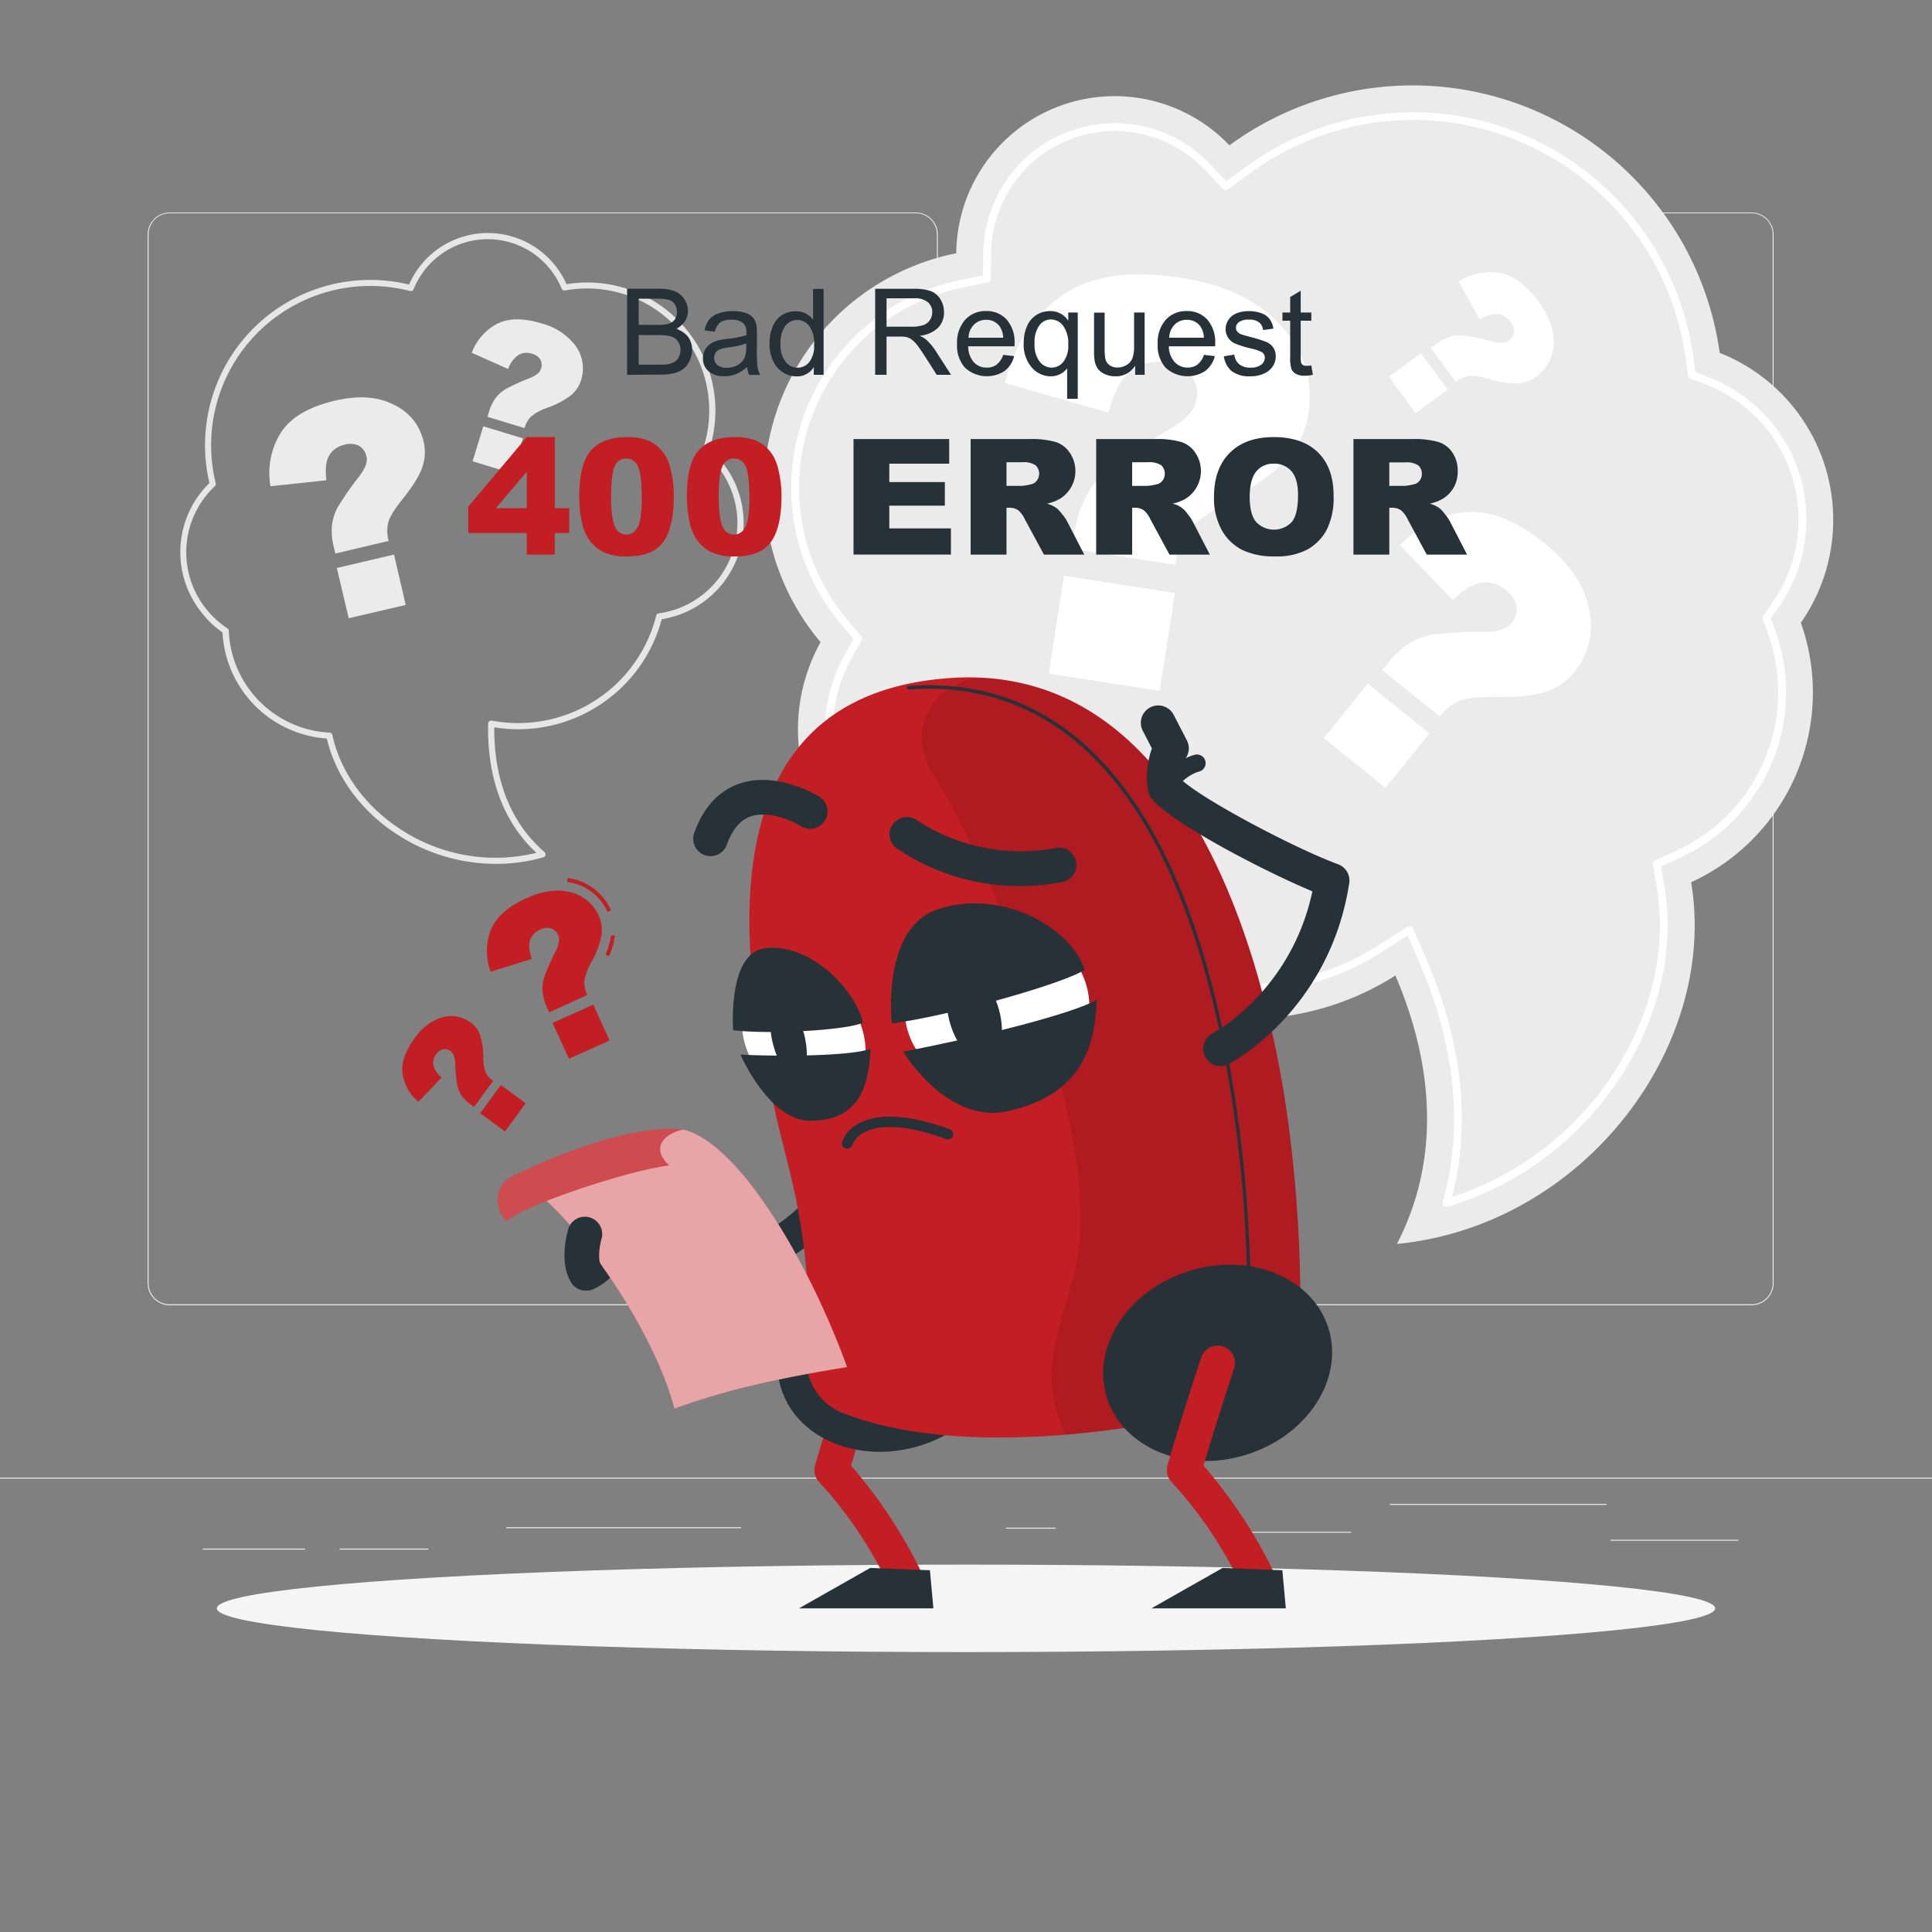 <svg xmlns="http://www.w3.org/2000/svg" viewBox="0 0 500 500"><rect x="0" y="0" width="500" height="500" fill="#808080" stroke="none"/><path fill="#ebebeb" d="M0 382.4h500v.25H0zm416.78 16.09h33.12v.25h-33.12zm-156.45-3.13h12.89v.25h-12.89zm62.2 1.06h27.14v.25h-27.14zm37.14-7.21h56.11v.25h-56.11zM52.46 400.78h26.53v.25H52.46zm35.43 0h23v.25h-23zm43.11-5.54h60.81v.25H131zm106-57.44H43.91a5.71 5.71 0 01-5.7-5.71V60.66a5.71 5.71 0 015.7-5.66H237a5.71 5.71 0 015.71 5.71v271.38a5.71 5.71 0 01-5.71 5.71zM43.91 55.2a5.46 5.46 0 00-5.45 5.46v271.43a5.46 5.46 0 005.45 5.46H237a5.47 5.47 0 005.46-5.46V60.66A5.47 5.47 0 00237 55.2zm409.4 282.6h-193.1a5.72 5.72 0 01-5.71-5.71V60.66a5.72 5.72 0 015.71-5.66h193.1a5.71 5.71 0 015.69 5.66v271.43a5.71 5.71 0 01-5.69 5.71zM260.21 55.2a5.47 5.47 0 00-5.46 5.46v271.43a5.47 5.47 0 005.46 5.46h193.1a5.47 5.47 0 005.46-5.46V60.66a5.47 5.47 0 00-5.46-5.46z"/><path d="M467.06 194.17a53.79 53.79 0 00-1-33 46.49 46.49 0 00-21-69.85 80.24 80.24 0 00-126.89-53.71 41 41 0 00-70.69 27.93 61.91 61.91 0 00-35.12 100.65 46.59 46.59 0 0027.83 67.36 46.39 46.39 0 0024.11.46 71.94 71.94 0 0096.82 18.46c7.53 17.49 13.71 43.73.4 69.46 48.35-4.74 83.26-51.11 76.14-93.6a54 54 0 0029.4-34.16z" fill="#ebebeb"/><path d="M374.32 312.33a1 1 0 01-.71-.29 1 1 0 01-.25-1c6.81-23.72.6-46.46-5.8-61.36l-3.25-7.55-6.94 4.41A64.92 64.92 0 01270 229.9l-2.78-3.83-4.58 1.14a39.56 39.56 0 01-44.12-57.63l2.33-4.22-3.11-3.68a54.91 54.91 0 0131.12-89.28l5.56-1.12.06-5.66a34 34 0 0158.63-23.18l4.24 4.44 5-3.62a73.23 73.23 0 01115.85 49l.57 4 3.79 1.5a39.47 39.47 0 0117.81 59.33l-2.06 2.95 1.21 3.4A47.07 47.07 0 01434.74 222l-4.87 2.24.89 5.28c3 18.13-2.43 37.93-15 54.33a81.06 81.06 0 01-41.18 28.47.9.9 0 01-.26.01zm-9.55-72.65a1 1 0 01.29 0 1 1 0 01.62.56l3.71 8.62c6.38 14.83 12.55 37.29 6.37 60.93a79.13 79.13 0 0038.43-27.24c12.22-16 17.54-35.2 14.6-52.78l-1-6a1 1 0 01.56-1.08l5.56-2.55a45.05 45.05 0 0023.69-56l-1.38-3.88a1 1 0 01.13-.91l2.35-3.38a37.46 37.46 0 00-16.9-56.32l-4.34-1.72a1 1 0 01-.62-.79l-.65-4.61a71.21 71.21 0 00-112.7-47.66L317.82 49a1 1 0 01-1.31-.11l-4.85-5.07a32.15 32.15 0 00-23.16-9.9 32 32 0 00-32 31.71l-.07 6.48a1 1 0 01-.8 1l-6.35 1.28a52.91 52.91 0 00-30 86l3.55 4.21a1 1 0 01.11 1.13l-2.66 4.82a38 38 0 00-3.26 7.81 37.59 37.59 0 0045.15 46.91l5.24-1.3a1 1 0 011.05.38l3.17 4.37a62.87 62.87 0 0084.71 16.15l7.93-5a1 1 0 01.5-.19z" fill="#fff"/><path d="M304.19 146.19l-26.8-4.19.41-2.68a33.61 33.61 0 013.28-10.87 25 25 0 015.84-7.08q3.61-3 15.72-10.26c4.29-2.52 6.64-5.06 7-7.65a8 8 0 00-1.35-6.39c-1.3-1.67-3.51-2.75-6.61-3.23a11.31 11.31 0 00-8.81 2q-3.8 2.81-6 10.92l-26.84-7.65q3.76-14.87 14.76-22.59t30.74-4.64q15.38 2.39 23.83 10.28 11.48 10.68 9.23 25.14a22.65 22.65 0 01-5.11 11q-4.18 5.06-15.67 11.5-8 4.55-10.4 7.67a18.73 18.73 0 00-3.22 8.72zM275.36 149l28.71 4.47-3.94 25.32-28.71-4.47zm97.23 36.42l-14.88-12 1.21-1.49a23.85 23.85 0 015.85-5.47 17.83 17.83 0 016.07-2.25 103.76 103.76 0 0113.24-.69q5.26 0 7-2.17a5.56 5.56 0 001.44-4.38 7 7 0 00-2.89-4.32 7.94 7.94 0 00-6.09-1.88q-3.32.36-7.53 4.53l-13.67-14.19q7.56-7.74 17-8.55t20.42 8.07q8.54 6.91 10.89 14.73 3.22 10.59-3.27 18.61a16 16 0 01-7 4.94q-4.35 1.59-13.64 1.46c-4.33 0-7.35.28-9.07 1a13.4 13.4 0 00-5.08 4.05zM354 176.91l15.94 12.91-11.39 14.06L342.61 191zm22.75-78.11l-6.44-8.8.88-.65a13.82 13.82 0 014-2.16 10 10 0 013.67-.35 56.9 56.9 0 017.38 1.54c1.94.5 3.33.44 4.18-.18a3.21 3.21 0 001.43-2.2 4 4 0 00-1-2.8 4.57 4.57 0 00-3.08-1.92c-1.25-.18-2.85.28-4.8 1.4l-5.47-9.79a15.14 15.14 0 0110.61-2.24q5.32.93 10.07 7.4 3.69 5.06 3.86 9.69a10.9 10.9 0 01-4.51 9.78 9.09 9.09 0 01-4.53 1.7 23.06 23.06 0 01-7.72-1.17 14.7 14.7 0 00-5.14-.78 7.6 7.6 0 00-3.39 1.53zm-9-7.38l6.9 9.42-8.31 6.08-6.9-9.41z" fill="#fff"/><path d="M128.34 223.57a46.93 46.93 0 01-24-6.65c-10.15-6-17.32-15.42-19.76-25.79a29.06 29.06 0 01-27-27.46 24.6 24.6 0 01-5.58-5.35A25 25 0 0154.2 125a42.76 42.76 0 0151.66-51.36 22.26 22.26 0 0138-4.69 22.5 22.5 0 012.75 4.6 33.16 33.16 0 0137 42.7 25.16 25.16 0 01-12.36 44 38.05 38.05 0 01-13.54 20.4 38.47 38.47 0 01-29.79 7.58c-.1 9.71 2.15 22.88 13 32.3a.8.8 0 01.25.76.77.77 0 01-.55.58 44.1 44.1 0 01-12.28 1.7zM95.73 74a41.22 41.22 0 00-39.9 51.07.77.77 0 01-.23.76 23.44 23.44 0 00-2.41 31.55 23.68 23.68 0 005.66 5.23.79.79 0 01.36.62A27.49 27.49 0 0085.3 189.6a.78.78 0 01.72.62c2.21 10.17 9.2 19.41 19.16 25.35a44.63 44.63 0 0033.63 5.14c-10.73-10-12.73-23.66-12.47-33.46a.8.8 0 01.93-.76 36.84 36.84 0 0042.56-27.16.77.77 0 01.65-.59 23.59 23.59 0 0011.69-41.64.78.78 0 01-.25-.85 31.59 31.59 0 00-35.69-41.07.78.78 0 01-.87-.47 20.69 20.69 0 00-38.31.13.8.8 0 01-.92.47A41.73 41.73 0 0095.73 74z" fill="#e6e6e6"/><path d="M100.59 140l-13.81 3.25-.32-1.38a17.34 17.34 0 01-.55-5.92 13 13 0 011.43-4.57 76.09 76.09 0 015.6-8.07c1.59-2.07 2.23-3.76 1.91-5.09a4.13 4.13 0 00-1.91-2.83 5.15 5.15 0 00-3.84-.27 5.91 5.91 0 00-3.87 2.71c-.86 1.41-1.11 3.56-.76 6.47L70 125.84A19.75 19.75 0 0172.66 112q3.81-5.91 14-8.3 7.92-1.87 13.57.29 7.66 2.91 9.42 10.37a11.74 11.74 0 01-.3 6.36q-1 3.27-5.33 8.66-3 3.78-3.53 5.76a9.83 9.83 0 00.1 4.86zm-13.42 7l14.8-3.48 3.03 13.04L90.25 160zm48.58-36.21l-9.58-2.92.29-1a12.46 12.46 0 011.76-3.81 9.1 9.1 0 012.5-2.28 52.81 52.81 0 016.28-2.89q2.55-1 3-2.43a2.92 2.92 0 00-.16-2.41 3.68 3.68 0 00-2.25-1.53 4.19 4.19 0 00-3.32.29 7.18 7.18 0 00-2.76 3.68l-9.42-4.19a13.94 13.94 0 016.56-7.49q4.42-2.27 11.48-.11a16.11 16.11 0 018.18 5 9.94 9.94 0 012.08 9.66 8.35 8.35 0 01-2.44 3.78 21.52 21.52 0 01-6.33 3.4 13.78 13.78 0 00-4.2 2.26 7 7 0 00-1.67 2.99zm-10.68-.47l10.26 3.12-2.75 9.06-10.27-3.12z" fill="#ebebeb"/><ellipse cx="250" cy="416.24" rx="193.89" ry="11.32" fill="#f5f5f5"/><path d="M157.61 247.44l-.92-.39a18 18 0 001.45-5l1 .11a18.94 18.94 0 01-1.53 5.28zm-.39-11.44a13.33 13.33 0 00-10.43-7.77l.16-1a14.31 14.31 0 0111.18 8.35zM152 257.5l-9.86 4.5-.44-1a13.27 13.27 0 01-1.29-4.33 10 10 0 01.39-3.64 58.94 58.94 0 013-6.86q1.32-2.67.67-4.09a3.16 3.16 0 00-1.85-1.83 4 4 0 00-2.91.37 4.56 4.56 0 00-2.49 2.61q-.65 1.75.4 4.94L127 251.49a15 15 0 010-10.75q2-5 9.22-8.27c3.76-1.72 7.16-2.31 10.19-1.8a10.78 10.78 0 018.57 6.35 9 9 0 01.72 4.8 23 23 0 01-2.7 7.26 14.49 14.49 0 00-1.78 4.83 7.49 7.49 0 00.78 3.59zm-9 7.24l10.54-4.74 4.23 9.29-10.54 4.71zm-15.36 14.99l-5 6.8-.64-.53a10.64 10.64 0 01-2.53-2.47 7.67 7.67 0 01-1.11-2.63 42.47 42.47 0 01-.57-5.81c-.08-1.55-.45-2.56-1.1-3a2.46 2.46 0 00-2-.55 3.08 3.08 0 00-1.84 1.36 3.54 3.54 0 00-.71 2.72 6.09 6.09 0 002.15 3.22l-6 6.31a11.79 11.79 0 01-4.11-7.32q-.55-4.14 3.14-9.15a13.64 13.64 0 016.26-5.09 8.39 8.39 0 018.26 1.06 7 7 0 012.32 3 18.12 18.12 0 01.92 6 11.36 11.36 0 00.62 4 5.76 5.76 0 001.94 2.08zm-3.37 8.36l5.36-7.28 6.42 4.73-5.36 7.28zm109.82 124.55a4.5 4.5 0 01-4-2.43c-4-7.76-9.07-16.87-18.15-26.73a4.45 4.45 0 01-1-4.28c3.37-11.71 8.67-27.72 8.72-27.88a4.49 4.49 0 118.52 2.82c-.05.15-4.62 13.94-7.93 25.15a126.54 126.54 0 0117.82 26.8 4.5 4.5 0 01-4 6.55z" fill="#c21e24"/><path fill="#263238" d="M241.56 416.24h-34.79l18.44-10.46 15.45.6.9 9.86z"/><ellipse cx="230.8" cy="350.34" rx="30.04" ry="24.9" transform="rotate(-17.36 230.761 350.303)" fill="#263238"/><path d="M151.65 334a4.49 4.49 0 01-1.72-8.63 5 5 0 003-3.77 4.48 4.48 0 013.67-4 33.55 33.55 0 003.3-.85c6.08-1.77 13.61-4 37.31 2.66 23.38-13.07 23.65-37.59 23.65-38.65a4.5 4.5 0 014.47-4.5 4.49 4.49 0 014.49 4.45c0 1.31-.14 32.09-30 47.5a4.45 4.45 0 01-3.3.32c-22.6-6.52-29-4.66-34.07-3.17l-1.38.4a13.83 13.83 0 01-7.64 7.89 4.51 4.51 0 01-1.78.35z" fill="#263238"/><path d="M204.08 301.89c-8.51-33.82-31.18-121.06 41.47-126.39 65.18-4.79 83.06 82 87.41 112a351.65 351.65 0 013.54 45.82 33.29 33.29 0 01-26.76 33c-35.51 7.22-69.11 8.24-91.75-.69a14.86 14.86 0 01-9.23-15.21c.87-9.68.89-26.42-4.68-48.53z" fill="#c21e24"/><path d="M333 287.52c-4.1-28.32-20.22-107-76.66-112a16.39 16.39 0 00-16.07 8.51c-2.52 4.88-2.44 10.79 1.33 16.64 12.4 19.33 42.07 86 37.59 122.33-2 16.53-12.41 29.73-3.39 48.31a291.16 291.16 0 0033.94-5 33.29 33.29 0 0026.76-33 351.65 351.65 0 00-3.5-45.79z" opacity=".1"/><path d="M323.24 333.79a.45.45 0 01-.45-.44 348.57 348.57 0 00-3.53-45.76c-10.8-74.66-39.87-112.41-84.1-109.15a.45.45 0 01-.48-.42.46.46 0 01.42-.48c44.75-3.3 74.17 34.72 85 109.92a352.14 352.14 0 013.54 45.88.45.45 0 01-.45.45z" fill="#263238"/><ellipse cx="315.12" cy="352.73" rx="30.04" ry="24.9" transform="rotate(-17.36 315.057 352.682)" fill="#263238"/><path d="M325.3 412.64a4.49 4.49 0 01-4-2.43c-4-7.76-9.07-16.87-18.16-26.73a4.5 4.5 0 01-1-4.28c3.38-11.71 8.67-27.72 8.73-27.88a4.48 4.48 0 118.51 2.82c-.05.15-4.61 13.94-7.92 25.15a126.07 126.07 0 0117.81 26.8 4.5 4.5 0 01-4 6.55z" fill="#c21e24"/><path d="M315.88 275.91a4.49 4.49 0 01-2.1-8.46c.86-.46 20.39-11.13 25.87-36.77-13-5.44-36.42-17.73-41.54-23.91a4.62 4.62 0 01-1-2.08 22.37 22.37 0 011-11l-2.36-4.56a4.49 4.49 0 018-4.12l3.39 6.56A4.46 4.46 0 01307 196a11 11 0 00-1.12 5.91c5.77 5.21 29 17.54 40.43 21.77a4.48 4.48 0 012.87 4.89c-5.07 32.77-30.14 46.27-31.2 46.83a4.48 4.48 0 01-2.1.51z" fill="#263238"/><path d="M301.57 206.15a2.25 2.25 0 01-1.88-3.47c.16-.24 3.86-5.83 9.5-7.34a2.24 2.24 0 111.16 4.33c-3.93 1.06-6.88 5.42-6.9 5.46a2.24 2.24 0 01-1.88 1.02zm31.2 210.09h-34.79l18.44-10.46 15.45.6.9 9.86z" fill="#263238"/><ellipse cx="258.01" cy="260.82" rx="23.92" ry="21.53" transform="rotate(-5.06 257.871 260.717)" fill="#fff"/><ellipse cx="252.18" cy="262.92" rx="6.57" ry="11.96" transform="rotate(-15.9 252.262 262.963)" fill="#263238"/><path d="M230.8 264.86c15.1-1.94 45-10.47 49.93-13.91-3.88-11.36-22-21.08-38.12-15.6-14.61 4.93-11.81 29.51-11.81 29.51zm2.93 7.3c18.75-3.56 43.12-9.54 50.09-13.37-.43 12.22-4 24.61-23.12 28.8-15.64 3.41-26.97-15.43-26.97-15.43z" fill="#263238"/><ellipse cx="208.01" cy="268.36" rx="14.72" ry="18.63" transform="rotate(-33.49 208.023 268.372)" fill="#fff"/><path d="M208.34 268.68c1.13 5.36.15 9.83-2.2 10s-5.17-4.06-6.31-9.42-.15-9.82 2.19-10 5.18 4.06 6.32 9.42z" fill="#263238"/><path d="M189.75 266.63c10.13 1.19 30.25-.14 33.59-2C220.87 255 208.89 244 198 245.4c-9.82 1.26-8.25 21.23-8.25 21.23zm1.88 6.31c12.59.57 29 .25 33.68-1.52-.43 9.61-2.95 18.77-15.81 18.62-10.5-.12-17.87-17.1-17.87-17.1zm72.46-43.64a56.43 56.43 0 01-32.09-9.8 4.48 4.48 0 015.41-7.15 49 49 0 0035.84 7.11 4.48 4.48 0 111.67 8.81 58.41 58.41 0 01-10.83 1.03zm-80.21-7.73a4.5 4.5 0 01-4.22-6c2.37-6.62 6.32-10.91 11.72-12.77 9.78-3.37 20.32 3.18 20.77 3.46a4.49 4.49 0 01-4.78 7.6c-2-1.27-8.37-4.21-13.1-2.57-2.72.95-4.74 3.34-6.17 7.32a4.49 4.49 0 01-4.22 2.96zm35.35 75.68a1.19 1.19 0 01-.37-.06 1.33 1.33 0 01-.92-1.64 8.74 8.74 0 014.56-4.93c5.14-2.65 13-2.1 23.31 1.63a1.34 1.34 0 01.8 1.73 1.33 1.33 0 01-1.72.8c-11.83-4.28-18-3.36-21-1.82a6.25 6.25 0 00-3.32 3.33 1.35 1.35 0 01-1.34.96z" fill="#263238"/><path d="M176.88 292.32a119.22 119.22 0 00-44.78 13.15c7.72-1.46 35.35 32.73 42.45 59.09 13.11-4.85 28.39-8.16 44.68-10.75-9.87-27.17-27.92-57.96-42.35-61.49z" fill="#c21e24"/><path d="M176.88 292.32a119.22 119.22 0 00-44.78 13.15c7.72-1.46 35.35 32.73 42.45 59.09 13.11-4.85 28.39-8.16 44.68-10.75-9.87-27.17-27.92-57.96-42.35-61.49z" fill="#fff" opacity=".6"/><path d="M176.88 292.32c-17.08-1.93-44.81 12.37-44.81 12.37-4.91 3.13-3.58 9-.9 11.49 2.57-3.69 31.23-13.29 42-14.58-5.35-4.96-.37-8.6 3.71-9.28z" fill="#c21e24"/><path d="M176.88 292.32c-17.08-1.93-44.81 12.37-44.81 12.37-4.91 3.13-3.58 9-.9 11.49 2.57-3.69 31.23-13.29 42-14.58-5.35-4.96-.37-8.6 3.71-9.28z" fill="#fff" opacity=".2"/><path d="M151.66 334a4.52 4.52 0 01-3.77-2c-3.25-5-1.22-12.59-.78-14.07a4.49 4.49 0 018.6 2.56c-.73 2.51-.88 5.72-.3 6.6a4.49 4.49 0 01-1.31 6.21 4.38 4.38 0 01-2.44.7z" fill="#263238"/><path d="M136.33 137.94h-15.14v-6.83l15.14-18h7.24v18.39h3.75v6.44h-3.75v5.59h-7.24zm0-6.44v-9.41l-8 9.41zm13.58-3.04q0-8.52 3.07-11.93t9.35-3.41a13.92 13.92 0 015 .75 9.19 9.19 0 013.16 1.93 10.55 10.55 0 011.93 2.51 13.28 13.28 0 011.13 3.07 28.57 28.57 0 01.83 7q0 8.13-2.75 11.91t-9.52 3.71a13.31 13.31 0 01-6.1-1.2 9.93 9.93 0 01-3.82-3.53 13.29 13.29 0 01-1.68-4.52 30.94 30.94 0 01-.6-6.29zm8.24 0q0 5.72 1 7.8a3.17 3.17 0 002.93 2.09 3 3 0 002.19-.89 5.44 5.44 0 001.36-2.8 28.82 28.82 0 00.44-6c0-4-.33-6.64-1-8a3.22 3.22 0 00-3-2 3.08 3.08 0 00-3 2.09q-.91 2.07-.92 7.73zm19.62 0q0-8.52 3.07-11.93t9.35-3.41a13.92 13.92 0 015 .75 9.19 9.19 0 013.16 1.93 10.29 10.29 0 011.93 2.51 13.28 13.28 0 011.13 3.07 28.57 28.57 0 01.84 7q0 8.13-2.76 11.91T190 144a13.31 13.31 0 01-6.1-1.2 9.83 9.83 0 01-3.81-3.53 13.08 13.08 0 01-1.69-4.52 30.94 30.94 0 01-.63-6.29zm8.24 0q0 5.72 1 7.8a3.17 3.17 0 002.93 2.09 3 3 0 002.19-.89 5.52 5.52 0 001.37-2.8 29.55 29.55 0 00.44-6q0-6-1-8a3.24 3.24 0 00-3-2 3.09 3.09 0 00-3 2.09q-.94 2.07-.94 7.73z" fill="#c21e24"/><path d="M220.89 113.63h24.76V120h-15.5v4.76h14.38v6.1h-14.38v5.89h15.95v6.77h-25.21zm30.31 29.9v-29.9h15.4a22.37 22.37 0 016.55.74 6.91 6.91 0 013.65 2.72 8.43 8.43 0 01-2.6 12.06 11.28 11.28 0 01-3.24 1.19 8.81 8.81 0 012.4 1.1 9 9 0 011.48 1.57 11.39 11.39 0 011.3 1.86l4.47 8.66h-10.44l-4.94-9.14a6.84 6.84 0 00-1.67-2.3 3.89 3.89 0 00-2.26-.69h-.82v12.13zm9.28-17.78h3.9a14.16 14.16 0 002.44-.41 2.46 2.46 0 001.5-.94 3 3 0 00-.33-4 5.64 5.64 0 00-3.45-.77h-4.06zm23.21 17.78v-29.9h15.4a22.32 22.32 0 016.55.74 6.91 6.91 0 013.65 2.72 8.45 8.45 0 01-2.59 12.06 11.24 11.24 0 01-3.25 1.19 6.19 6.19 0 013.88 2.67 11.39 11.39 0 011.3 1.86l4.47 8.66h-10.44l-4.94-9.14a6.84 6.84 0 00-1.67-2.3 3.89 3.89 0 00-2.26-.69H293v12.13zm9.31-17.78h3.9a14.16 14.16 0 002.44-.41 2.41 2.41 0 001.5-.94 3 3 0 00-.33-4 5.6 5.6 0 00-3.45-.77H293zm21.18 2.85q0-7.32 4.08-11.4t11.36-4.08q7.47 0 11.51 4t4 11.23a18.32 18.32 0 01-1.73 8.65 12.54 12.54 0 01-5.1 5.23A16.86 16.86 0 01330 144a19.18 19.18 0 01-8.37-1.61 12.6 12.6 0 01-5.38-5.1 16.94 16.94 0 01-2.07-8.69zm9.24 0q0 4.53 1.69 6.51a6.35 6.35 0 009.18 0q1.63-1.94 1.64-7 0-4.21-1.71-6.17a5.83 5.83 0 00-4.62-1.94 5.59 5.59 0 00-4.48 2c-1.12 1.41-1.7 3.6-1.7 6.64zm26.85 14.93v-29.9h15.39a22.32 22.32 0 016.55.74 6.87 6.87 0 013.65 2.72 8.2 8.2 0 011.39 4.84 8.34 8.34 0 01-1.06 4.3 8.25 8.25 0 01-2.92 2.92 11.28 11.28 0 01-3.24 1.19 8.81 8.81 0 012.4 1.1 9.36 9.36 0 011.48 1.57 11.19 11.19 0 011.29 1.86l4.48 8.66h-10.44l-4.94-9.14a7 7 0 00-1.67-2.3 3.92 3.92 0 00-2.27-.69h-.81v12.13zm9.28-17.78h3.89a14.23 14.23 0 002.45-.41 2.46 2.46 0 001.5-.94 2.74 2.74 0 00.58-1.73 2.77 2.77 0 00-.92-2.23 5.6 5.6 0 00-3.45-.77h-4.05zM162.29 97V74.74h8.36a10.3 10.3 0 014.09.68 5.23 5.23 0 012.42 2.08 5.53 5.53 0 01.88 2.94 5 5 0 01-.78 2.69 5.61 5.61 0 01-2.34 2 5.82 5.82 0 013.11 2 5.43 5.43 0 011.08 3.37 6.48 6.48 0 01-.66 2.91 5.63 5.63 0 01-1.63 2.08 6.78 6.78 0 01-2.44 1.1 14.78 14.78 0 01-3.59.37zm3-12.92h4.82a10.44 10.44 0 002.81-.26 3.12 3.12 0 001.69-1.1 3.22 3.22 0 00.57-1.95 3.52 3.52 0 00-.53-2 2.66 2.66 0 00-1.52-1.16 12.63 12.63 0 00-3.39-.31h-4.45zm0 10.29h5.55a13 13 0 002-.1 4.78 4.78 0 001.7-.61 3.25 3.25 0 001.13-1.24 3.92 3.92 0 00.44-1.88 3.65 3.65 0 00-.64-2.16 3.25 3.25 0 00-1.77-1.29 10.85 10.85 0 00-3.26-.38h-5.15zm28.07.63a10.44 10.44 0 01-2.93 1.83 8.56 8.56 0 01-3 .53 5.83 5.83 0 01-4.08-1.3 4.27 4.27 0 01-1.43-3.32 4.5 4.5 0 011.93-3.74 6.45 6.45 0 012-.9 19.45 19.45 0 012.43-.41 25.08 25.08 0 004.88-.94v-.72a3 3 0 00-.77-2.35 4.58 4.58 0 00-3.12-.93 4.87 4.87 0 00-2.85.68 4.18 4.18 0 00-1.42 2.42l-2.67-.36a6.59 6.59 0 011.2-2.78 5.3 5.3 0 012.47-1.62 10.84 10.84 0 013.67-.57A9.81 9.81 0 01193 81a4.44 4.44 0 011.9 1.23 4.32 4.32 0 01.85 1.86 15.39 15.39 0 01.14 2.52v3.65a38.26 38.26 0 00.17 4.82 6.17 6.17 0 00.69 1.94h-2.85a5.81 5.81 0 01-.54-2.02zm-.23-6.11a20 20 0 01-4.47 1 10.61 10.61 0 00-2.39.54 2.5 2.5 0 00-1.08.89 2.43 2.43 0 00.45 3.13 3.62 3.62 0 002.43.73 5.66 5.66 0 002.81-.7 4.28 4.28 0 001.81-1.89 6.69 6.69 0 00.44-2.74zM210.61 97v-2a5 5 0 01-4.52 2.4 6.32 6.32 0 01-3.54-1.07 6.93 6.93 0 01-2.51-3 10.14 10.14 0 01-.89-4.38 11.63 11.63 0 01.8-4.39 6.35 6.35 0 012.42-3 6.46 6.46 0 013.6-1 5.37 5.37 0 012.6.61 5.49 5.49 0 011.86 1.61v-8h2.72V97zM202 89a7 7 0 001.31 4.63 3.92 3.92 0 003.08 1.54 3.87 3.87 0 003.05-1.47 6.74 6.74 0 001.25-4.47 7.63 7.63 0 00-1.27-4.87 3.94 3.94 0 00-3.15-1.55 3.82 3.82 0 00-3 1.49A7.39 7.39 0 00202 89zm24.49 8V74.74h9.88a13.13 13.13 0 014.53.6 5 5 0 012.48 2.12 6.3 6.3 0 01.93 3.36 5.6 5.6 0 01-1.54 4 7.75 7.75 0 01-4.77 2.06 7.75 7.75 0 011.81 1.12 15.2 15.2 0 012.45 3l3.87 6h-3.71l-2.95-4.63c-.86-1.34-1.57-2.36-2.12-3.07a6.67 6.67 0 00-1.5-1.49 4.48 4.48 0 00-1.35-.6 9 9 0 00-1.64-.1h-3.42V97zm2.95-12.45h6.34a9.48 9.48 0 003.16-.41 3.43 3.43 0 001.74-1.34 3.65 3.65 0 00.59-2 3.32 3.32 0 00-1.15-2.6 5.36 5.36 0 00-3.62-1h-7.06zm30.19 7.28l2.83.34A6.88 6.88 0 01260 96a8.4 8.4 0 01-10.24-.81 8.56 8.56 0 01-2.07-6.12 8.9 8.9 0 012.1-6.32 7.08 7.08 0 015.44-2.25 6.91 6.91 0 015.29 2.2 8.8 8.8 0 012.05 6.2v.73h-12a6.25 6.25 0 001.43 4.09 4.46 4.46 0 003.37 1.42 4.16 4.16 0 002.57-.79 5.31 5.31 0 001.69-2.52zm-9-4.43h9a5.49 5.49 0 00-1-3.05 4.18 4.18 0 00-3.39-1.58 4.34 4.34 0 00-3.17 1.23 5 5 0 00-1.42 3.4zm25.55 15.81v-7.9a5 5 0 01-1.78 1.49 5.32 5.32 0 01-2.44.59 6.45 6.45 0 01-4.95-2.3 9 9 0 01-2.08-6.29 10.8 10.8 0 01.85-4.36 6.31 6.31 0 012.45-2.93 6.53 6.53 0 013.51-1 5.42 5.42 0 014.72 2.49v-2.12h2.46v22.33zm-8.43-14.3a7.15 7.15 0 001.3 4.67 4 4 0 003.14 1.56 3.84 3.84 0 003-1.48 6.78 6.78 0 001.27-4.51 7.58 7.58 0 00-1.33-4.85 4 4 0 00-3.13-1.63 3.76 3.76 0 00-3 1.52 7.36 7.36 0 00-1.25 4.72zM293.78 97v-2.35a5.89 5.89 0 01-5.12 2.74 6.48 6.48 0 01-2.67-.55 4.37 4.37 0 01-1.83-1.37 5 5 0 01-.85-2 14 14 0 01-.17-2.56v-10h2.74v9a16 16 0 00.17 2.89 2.83 2.83 0 001.09 1.7 3.41 3.41 0 002.07.61 4.51 4.51 0 002.31-.63 3.49 3.49 0 001.53-1.72 8.54 8.54 0 00.45-3.15v-8.73h2.73V97zm17.79-5.17l2.83.34a6.93 6.93 0 01-2.48 3.83 8.4 8.4 0 01-10.24-.81 8.56 8.56 0 01-2.07-6.12 8.94 8.94 0 012.09-6.32 7.12 7.12 0 015.45-2.25 6.91 6.91 0 015.29 2.2 8.8 8.8 0 012.05 6.2v.73h-12A6.2 6.2 0 00304 93.7a4.44 4.44 0 003.37 1.42 4.16 4.16 0 002.57-.79 5.31 5.31 0 001.63-2.5zm-9-4.43h9a5.49 5.49 0 00-1-3.05 4.2 4.2 0 00-3.39-1.58A4.34 4.34 0 00304 84a5 5 0 00-1.41 3.4zm14.17 4.81l2.7-.43a3.8 3.8 0 001.27 2.49 4.43 4.43 0 002.91.87 4.29 4.29 0 002.8-.77 2.28 2.28 0 00.91-1.8 1.68 1.68 0 00-.8-1.46 12.38 12.38 0 00-2.8-.93 24.64 24.64 0 01-4.17-1.31 4 4 0 01-2.37-3.7 4.15 4.15 0 01.5-2 4.47 4.47 0 011.31-1.53 5.89 5.89 0 011.74-.8 8.59 8.59 0 012.37-.32 9.41 9.41 0 013.33.54 4.49 4.49 0 012.12 1.49 5.79 5.79 0 011 2.5l-2.68.36a2.91 2.91 0 00-1.06-2 3.88 3.88 0 00-2.47-.69 4.46 4.46 0 00-2.69.62 1.82 1.82 0 00-.8 1.46 1.55 1.55 0 00.33 1 2.47 2.47 0 001.05.73c.27.1 1.08.33 2.42.69a34.72 34.72 0 014.05 1.27 4.16 4.16 0 011.8 1.44 4 4 0 01.65 2.34 4.63 4.63 0 01-.79 2.58 5.22 5.22 0 01-2.37 1.88 8.38 8.38 0 01-3.4.66 7.6 7.6 0 01-4.8-1.31 6 6 0 01-2.06-3.87zm22.63 2.37l.4 2.41a9.75 9.75 0 01-2.07.25 4.57 4.57 0 01-2.31-.48 2.64 2.64 0 01-1.16-1.23 10 10 0 01-.33-3.23V83h-2v-2.12h2v-4l2.72-1.64v5.64h2.75V83h-2.75v9.44a5 5 0 00.14 1.5 1.23 1.23 0 00.47.54 1.86 1.86 0 00.94.19 9 9 0 001.2-.09z" fill="#263238"/></svg>